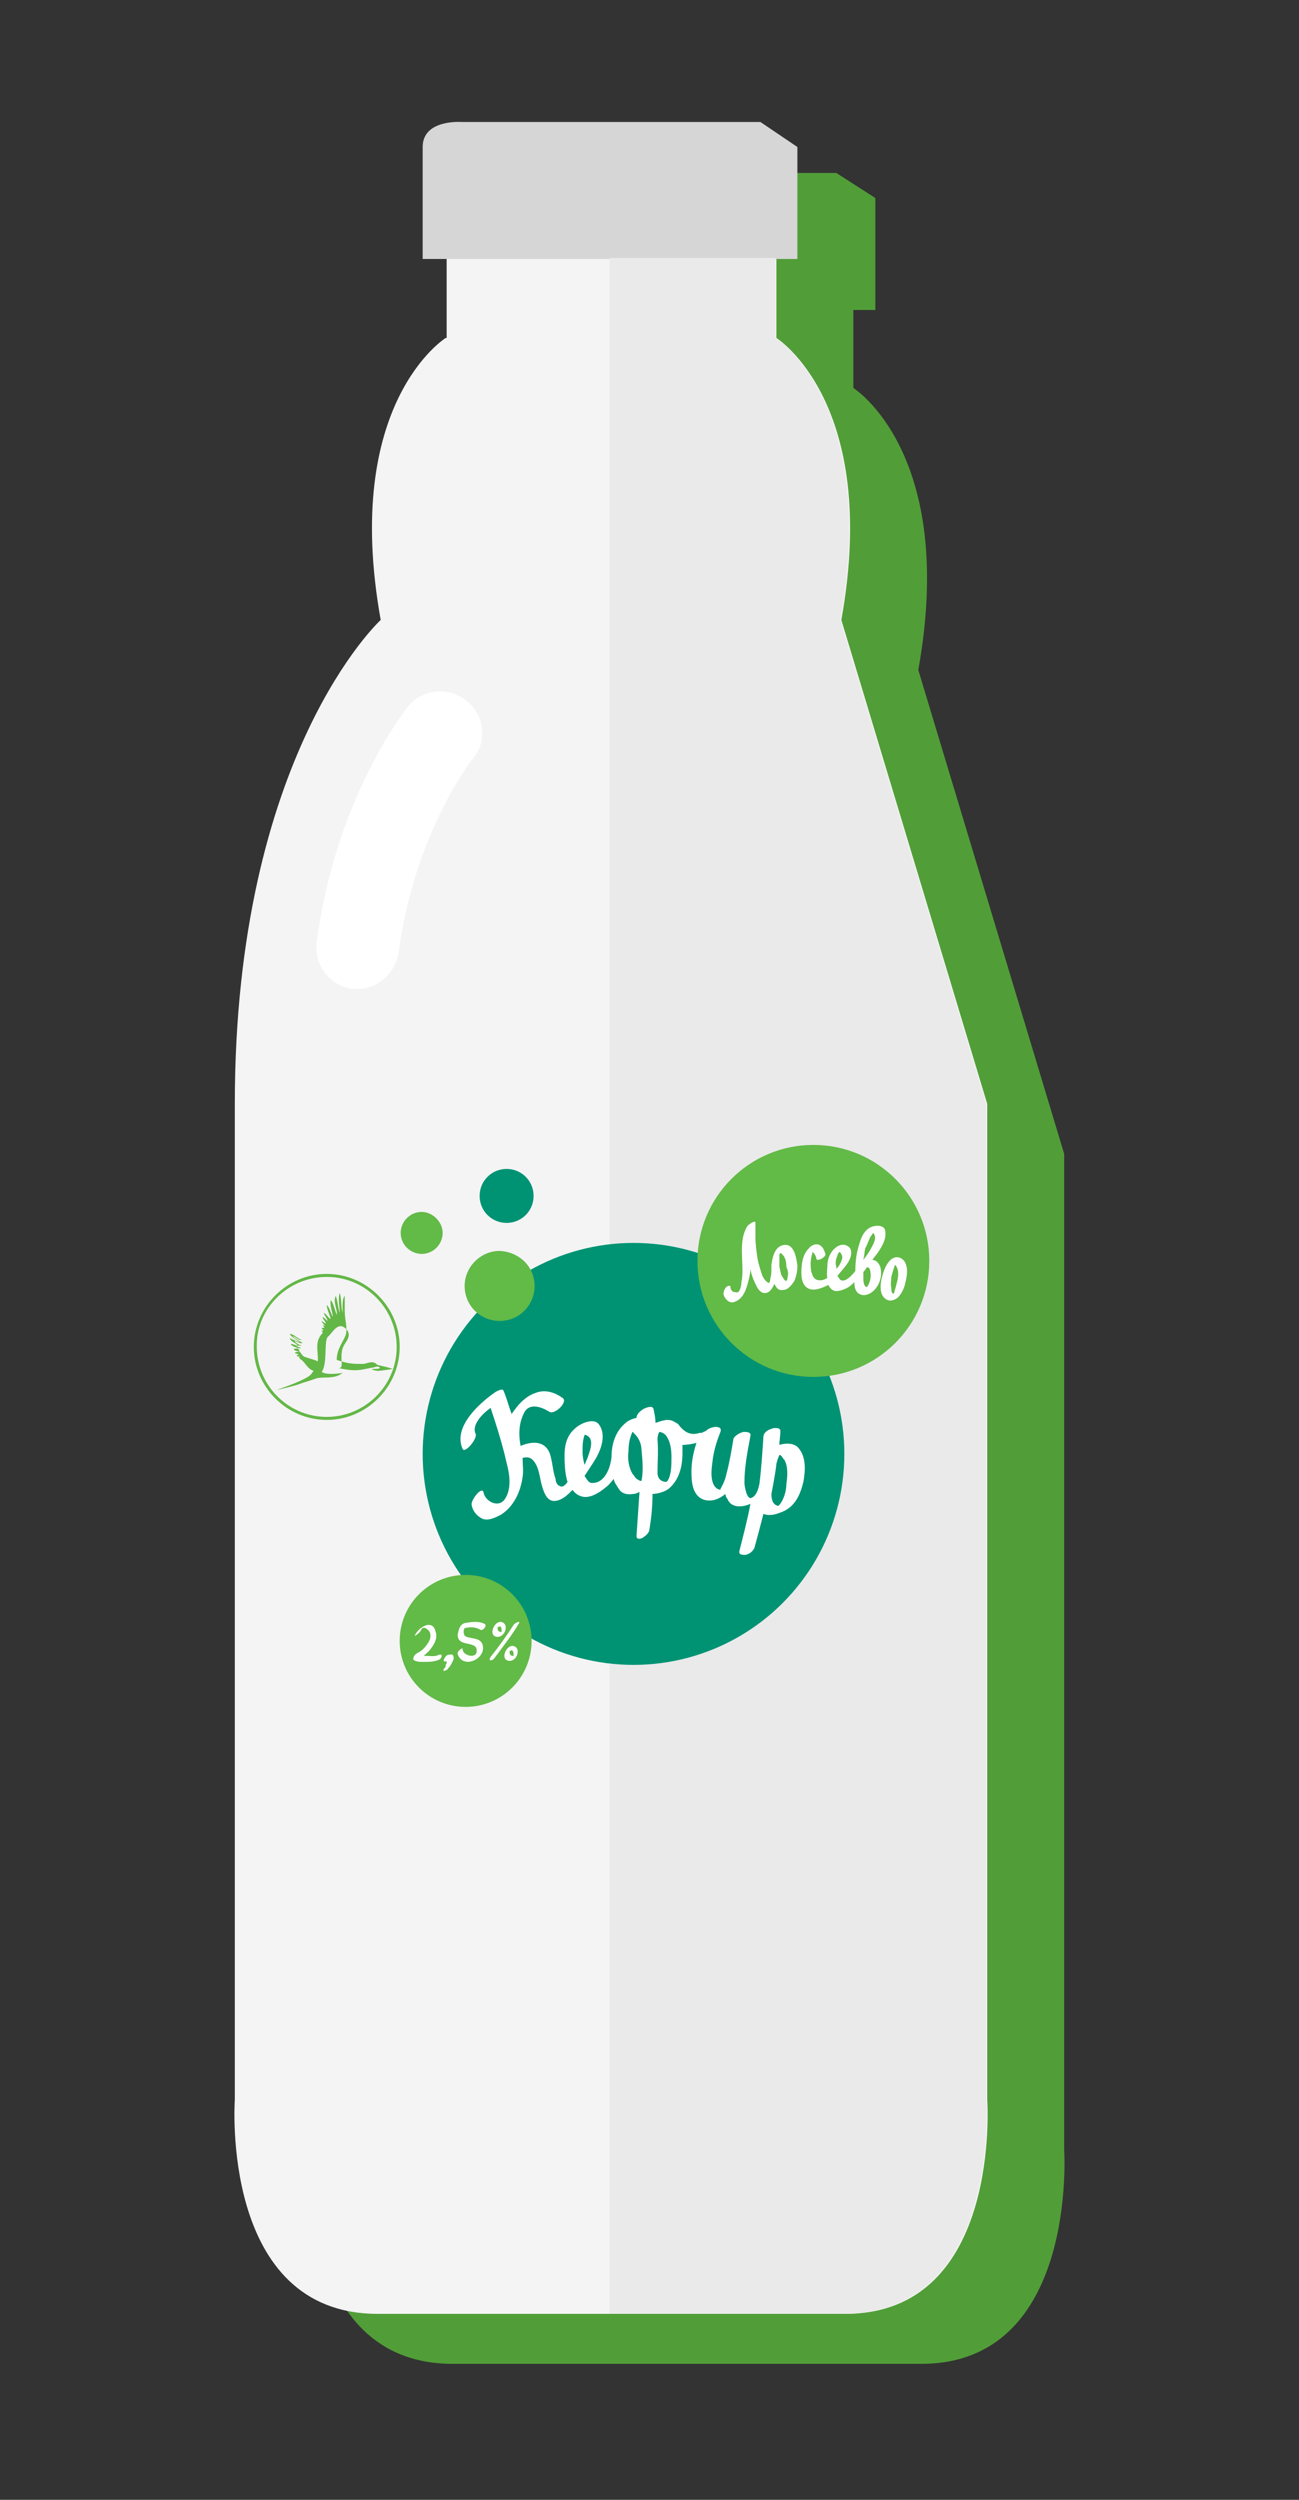 <svg id="Layer_1" xmlns="http://www.w3.org/2000/svg" viewBox="0 0 130 250"><rect x="0" y="0" width="130" height="250" fill="#333333" stroke="none"/><style>.st0{fill:#519E38;} .st1{fill:#F4F4F4;} .st2{fill:#D6D6D6;} .st3{fill:#EAEAEA;} .st4{fill:#FFFFFF;} .st5{fill:#009373;} .st6{fill:#62BA47;} .st7{fill:#63B746;}</style><path class="st0" d="M106.5 215v-99.6L91.9 67c3.9-21.7-6.5-28.2-6.5-28.2V31h2.2V19.8l-3.9-2.5H53.8s-3.9-.3-3.9 2.5V31h2.3v7.8h-.1S41.7 45.3 45.6 67c0 0-14.6 13.4-14.6 48.4V215s-1.5 21.4 14.3 21.4H92.2c15.7 0 14.3-21.4 14.3-21.4z"/><path class="st1" d="M98.8 210v-99.6L84.2 62c3.9-21.7-6.5-28.2-6.5-28.2v-8h-33v8h-.1S34.2 40.3 38.1 62c0 0-14.6 13.4-14.6 48.4V210s-1.5 21.4 14.3 21.4h46.8c15.7 0 14.2-21.4 14.2-21.4z"/><path class="st2" d="M76.1 12.2H46.2s-3.9-.3-3.9 2.5v11.2h37.5V14.7l-3.7-2.5z"/><path class="st3" d="M98.7 210v-99.6L84.1 62c3.9-21.7-6.5-28.2-6.5-28.2v-8H61v205.6H84.4c15.8 0 14.3-21.4 14.3-21.4z"/><path class="st4" d="M35.8 98.9h-.5c-2.3-.3-3.9-2.4-3.6-4.7 1.9-14.4 8.8-23.1 9.1-23.5 1.4-1.8 4.1-2.1 5.9-.6 1.8 1.4 2.1 4.1.6 5.8-.1.1-5.8 7.4-7.4 19.3-.3 2.1-2.1 3.7-4.1 3.7z"/><g><circle class="st5" cx="63.4" cy="145.4" r="21.1"/><circle class="st6" cx="46.6" cy="164.1" r="6.6"/><path class="st5" d="M53.4 119.6c0 1.5-1.2 2.7-2.7 2.7s-2.7-1.2-2.7-2.7 1.2-2.7 2.7-2.7c1.5 0 2.7 1.2 2.7 2.7z"/><path class="st6" d="M53.5 128.6c0 1.9-1.5 3.5-3.5 3.5-1.9 0-3.5-1.5-3.5-3.5 0-1.9 1.6-3.5 3.5-3.5 2 .1 3.5 1.6 3.5 3.5zM44.3 123.3c0 1.1-.9 2.1-2.1 2.1-1.1 0-2.1-.9-2.1-2.1 0-1.1.9-2.1 2.1-2.1 1.1 0 2.1 1 2.1 2.1z"/><circle class="st6" cx="81.4" cy="126.1" r="11.6"/><path class="st4" d="M78.5 124.5c-1 .1-1.2 1.3-1.3 2v.3c0 .4 0 .7-.1 1 0 .2-.1.5-.1.5-.3 0-.6-.5-.7-.7-.2-.6-.4-1.2-.5-1.8-.1-.7-.2-1.4-.2-2.1v-.8-.3-.2c.1-.5-.6 0-.8.2-.8 1.3-.5 2.9-.5 4.4 0 .4 0 .8-.1 1.2 0 .3-.1.8-.3 1-.1.1-.4 0-.5 0-.2-.1-.3-.3-.3-.5s-.3-.1-.4 0c-.2.2-.3.5-.3.7.1.5.6 1 1.1.8.9-.3 1.2-1.3 1.4-2.1.1-.4.2-.8.2-1.2.1.6.3 1.1.6 1.7.2.4.5.8 1 .7.4-.1.6-.5.8-.9.2.4.4.7.9.6.5 0 .9-.6 1.1-.9.2-.5.3-1 .3-1.5-.1-.8-.3-2.2-1.3-2.1zm.3 3.3c0 .1 0 .2-.1.3-.2 0-.3-.3-.4-.4-.2-.3-.2-.7-.3-1v-1.1c0-.1 0-.2.1-.3.5.3.6.9.6 1.4.2.4.2.8.1 1.1zM90.1 125.8c-1-.4-1.6 1-1.8 1.8-.2.7-.4 2 .5 2.4.4.2 1-.1 1.2-.4.3-.4.5-.8.6-1.3.2-.7.4-2.1-.5-2.5zm-.6 3.4c0 .1-.1.2-.1.2-.2-.1-.2-.4-.2-.6-.1-.4 0-.7 0-1.1.1-.4.2-.7.3-1 0-.1.1-.2.1-.2.4.5.3 1.1.2 1.6-.1.4-.2.8-.3 1.1zM87.3 126c.2-.3.4-.5.6-.8.4-.6.8-1.3.7-2 0-.7-.9-.7-1.4-.5-.7.3-1 1-1.2 1.7-.3.9-.4 1.8-.4 2.7-.3.4-1 1.2-1.5.9-.1-.1-.2-.3-.3-.4.4-.5.8-.9 1.1-1.4s.5-1.3-.1-1.6c-.5-.3-1.1 0-1.5.5-.3.4-.5.9-.5 1.5 0 .3-.1.8 0 1.2-.3.2-.7.3-1 .2-.4-.1-.5-.5-.6-.8-.1-.5-.1-1 0-1.5 0-.1.1-.3.1-.4v-.1c.2.1.4.5.4.7.1.3 1-.2.9-.5s-.2-.7-.6-.9c-.4-.2-.9.1-1.1.4-.6.6-.7 1.6-.7 2.4 0 .5.1 1.2.6 1.5.6.4 1.5 0 2.1-.3.2.4.5.7 1 .6.6-.1 1.2-.4 1.6-.9 0 .5.1 1 .5 1.2.5.3 1.2 0 1.6-.5.5-.6.7-1.4.5-2.2-.2-.5-.5-.7-.8-.7zm-3.5-.4c0-.1.1-.3.2-.4.2.1.3.4.3.6-.1.4-.3.8-.6 1.1v-.2c-.1-.3-.1-.7.1-1.1zm3.3-1.9c.1-.1.2-.3.3-.4.4.5 0 1.1-.2 1.5s-.5.8-.8 1.2c.1-.4.1-.8.2-1.2.2-.3.3-.7.5-1.1zm-.2 4.8s-.1.1-.1.2h-.1c-.3-.1-.3-.7-.3-.9v-.6c.1-.1.2-.2.3-.4.2-.2.4.1.4.4.1.4 0 .9-.2 1.3z"/><g><path class="st4" d="M42.1 163.1c.2-.6.7-.2.9.1.2.5 0 .9-.3 1.3-.2.3-.5.6-.9.8-.2.1-.3.2-.4.4 0 .1-.1.2 0 .3.2.2.7.2 1 .2.5 0 1 0 1.5-.2.3-.1.5-.7 0-.5-.4.2-.8.1-1.2.1-.2 0-.6 0-.8-.1v.3c-.2.4-.1.2.1.1.1-.1.3-.2.4-.3.2-.2.5-.4.7-.7.4-.5.7-1.1.5-1.7-.3-1.4-1.8-.4-2.1.4-.1.1.5-.3.6-.5zM45.8 165.4c.5 1.6 2.9.5 2.5-.9-.2-.7-1-.6-1.6-.8-.3-.1-.3-.4-.3-.6.1-.3.1-.4-.1-.2.1 0 .2-.1.3-.1.5-.1 1-.1 1.5.2.2.1.7-.4.4-.6-.6-.3-1.3-.2-1.9-.1-.6.1-.7.7-.8 1.2 0 .7.6.8 1.1.9.4.1.8.2.8.6.1.7-.7.7-1.1.4-.2-.1-.3-.3-.3-.5s-.6.3-.5.5zM51.4 162.5c-.7 1.1-1.5 2.2-2.3 3.2-.3.5.2.4.4.1.8-1.1 1.7-2.2 2.4-3.4.3-.4-.4-.1-.5.1zM50.1 162.2c-.4 0-.7.4-.8.8-.1.4.1.7.5.7.8 0 1.2-1.4.3-1.5-.2 0-.5.4-.2.4.2 0 .3.2.3.4v.2c0 .1 0 0 0 0h-.1c-.2 0-.3-.2-.3-.3v-.2h.1c.2 0 .5-.5.2-.5zM51.3 164.6c-.4 0-.7.4-.8.8-.1.4.1.7.5.7.8 0 1.2-1.4.3-1.5-.2 0-.5.4-.2.4.2 0 .3.2.3.4v.2c0 .1 0 0 0 0h-.1c-.2 0-.3-.2-.3-.3v-.2h.1c.1 0 .4-.5.2-.5zM44.8 166.9c.3-.3.5-.7.6-1 0-.1 0-.3-.1-.4-.1-.1-.4 0-.5 0-.2.1-.3.3-.4.5 0 .2.2.2.3.1v.2c0 .1-.1.2-.1.2v.2c.1-.1 0 0 0 0-.1.1-.3.3-.2.4.1 0 .4-.1.4-.2z"/></g><g><path class="st4" d="M80.4 148.2c.2-1.1.3-2.5-.5-3.4-.4-.5-1.3-.5-1.9-.3 0-.5.1-.9.1-1.4 0-.4-.8-.3-.9-.2-.4.1-.8.4-.8.8-.1 1.5-.2 3.1-.4 4.7-.1.5-.3 1.2-.8 1.4s-.7-1.3-.7-1.5c0-1.6.3-3.1.6-4.7.1-.4-.4-.4-.7-.4-.4.1-.9.4-1 .7-.2 1.2-.4 2.4-.7 3.5-.1.5-.3 1-.6 1.5v.1c-.1 0-.2-.1-.3-.1-.8-.5-.6-2-.5-2.7.1-1 .4-2 .8-3 .1-.3 0-.5-.5-.5-.2 0-.5.1-.7.2-.1.1-.4.3-.5.3-.1.1-.2.1-.4.1-.9.3-1.5-.1-2-.7-.1-.2-.3-.3-.5-.4-.6-.4-1.3-.1-1.9.1 0-.5-.1-.9-.2-1.4-.1-.4-.8-.1-1 0-.3.2-.7.5-.7.9-.5.1-.9.3-1.2.6-.9.8-1.3 2-1.3 3.3-.1 1.1-.7 2.7-2 2.6-.3 0-.5-.4-.7-.7.4-.6.8-1.2 1.1-1.7.6-1 1.1-2.5.3-3.5-.5-.6-1.8-.1-2.4.5-.8.7-1 1.7-1 2.6 0 .6 0 1.8.3 2.7-.2.3-.5.6-.8.4-.3-.1-.4-.5-.4-.7-.3-.8-.3-1.8-.6-2.6-.5-1.2-1.7-1.2-2.9-.7-.2-1-.2-2.2.3-3.2.5-1.2 1.8-.7 2.6-.2.5.3 1.9-1 1.3-1.4-.7-.5-1.7-.9-2.7-.5-.9.3-1.6 1-2.1 1.7-.1.1-.2.3-.3.4-.3-.8-.5-1.6-.8-2.3-.1-.3-.6 0-.8.1-1.6 1.1-4.3 3.5-3.3 5.7.2.5 1.5-1 1.3-1.5-.4-.8.5-1.9 1.5-2.6.6 1.8 1.2 3.7 1.6 5.5.3 1.1.5 2.5-.1 3.5-.6 1.1-2 .4-2.2-.5-.1-.8-1.3.7-1.2 1.2.1.6.5 1.1 1.1 1.4.6.2 1.2-.1 1.8-.4 1.3-.8 2-2.3 2.2-3.8.1-.6 0-1.2 0-1.9.4-.1.8-.1 1.1.3.6.7.6 1.8.9 2.7.2.6.5 1.4 1.3 1.3.7-.1 1.2-.6 1.7-1.1.3.4.6.6 1.1.7.9.1 1.8-.6 2.4-1.1.2-.2.4-.4.6-.7.1.4.4.8.6 1.1.3.4.8.5 1.4.4.2 0 .4-.1.6-.2-.1 1.5-.2 2.9-.3 4.4 0 .4.4.3.6.2.3-.2.7-.5.7-.9.2-1.2.3-2.3.3-3.5.5 0 1.2-.2 1.6-.5 1.1-.9 1.4-2.3 1.4-3.6v-.8c.5 0 1-.1 1.4-.2-.3.9-.5 1.9-.5 2.8 0 .9 0 2.5 1.3 2.9.8.2 1.5-.1 2.1-.6 0 .2.1.4.2.5.4 1 1.6.8 2.3.5-.3 1.6-.7 3.1-1.1 4.7-.1.4.3.4.6.4.4-.1.7-.3.9-.7.3-1.1.6-2.2.9-3.4.5.2 1.1.1 1.6-.1 1.6-.5 2.1-1.9 2.4-3.1zm-22.1-3c0-.6 0-1.1.2-1.7.1 0 .2 0 .3.1.7.4.2 1.6 0 2.2-.1.2-.2.5-.3.7-.1-.4-.2-.8-.2-1.3zm5.9 2.9c-.1 0-.2 0-.3-.1-.3-.1-.4-.4-.6-.6-.4-.7-.5-1.5-.4-2.3 0-.6.1-1.3.4-1.9.1 0 .1.1.1.1.5.4.8 1.1.8 1.7.1 1 .2 2.1 0 3.1.1 0 .1 0 0 0 .1 0 .1 0 0 0zm2.6 0c0 .1 0 .1 0 0l-.1.1c-.6 0-.9-.4-.9-.9 0-1.1.1-2.2 0-3.3 0-.6.2-.8.2-.8.1 0 .4.1.6.3.5.6.6 1.5.6 2.2 0 .8 0 1.8-.4 2.4zm11.2 2.4l-.1.1c-.6-.1-.7-.7-.7-1.2 0 0 .4-2 .5-3 0-.1.2-.7.3-.9.2 0 .3.3.5.5.4.7.3 1.7.2 2.4 0 .6-.2 1.5-.7 2.1z"/></g><g><path class="st7" d="M37.8 136.5c-.1 0-.2-.2-.3-.2-.4-.2-.8.1-1.2.1-1 0-1.4 0-2.6-.4 0-1.1.6-1.7.9-2.5.2-.7-.1-1.5-.1-2.4v-1.5c-.3.3-.2 1.3-.2 1.7-.2-.6-.1-1.4-.3-2-.2.6 0 1.4 0 2-.2-.6-.2-1.2-.4-1.7-.3.6.2 1.4.1 1.9-.2-.5-.3-1.1-.6-1.5-.1.7.2 1.2.2 1.7-.2-.4-.3-.9-.6-1.2 0 .4.3 1 .4 1.4-.3-.1-.4-.5-.7-.6.1.3.3.5.4.8-.2-.1-.3-.3-.5-.4 0 .3.3.4.3.7-.1-.1-.3-.2-.4-.3 0 .2.3.4.3.5 0 0-.2-.1-.2 0 .1 0 .2.2.1.2h-.2c0 .2.2.1.1.3-.1 0-.1-.1-.1 0s.1.1.1.2c-.9.9-.4 1.9-.5 2.9.1-.1-.7-.3-1.3-.5-.3-.1-.4-.5-.6-.6 0-.1.1 0 .1-.1-.1 0-.2-.1-.2-.2.1 0 .3.1.3 0-.2-.1-.6-.2-.5-.3.2 0 .4.1.6.1-.2-.1-.7-.3-.7-.5.2.1.5.3.8.2-.4-.2-.9-.5-1-.7.3.1.6.5.9.4-.4-.1-.8-.6-1.2-.6.2.4.8.6 1 .9-.3-.2-.7-.3-1-.5.1.4.6.5.9.8-.3 0-.5-.2-.8-.2.1.3.6.3.8.5-.1-.1-.4 0-.5 0 0 .2.4.2.5.3-.2 0-.3 0-.4.1.1.1.4.1.4.2-.1 0-.2 0-.2.1s.3 0 .3.1c-.1 0-.1.1-.1.1h.2c-.1 0-.1.1-.1.1.5.2.7 1 1.4 1.2-.4.3.3.5-3.7 1.9.1 0 1.8-.4 2.3-.6.5-.2 1-.3 1.5-.5.1 0 .2-.1.4-.1.8-.1 1.6.1 2.4-.5-.6.1-1.7.2-2.1-.1.6-.9.2-3 .6-3.5.5-.4 1.1-1.8 2-.6.1.2.2.5-.1 1-.4.6-.6.9-.5 2.2 0 .3 0 .6-.4.5 1.8.4 2.3.2 3.3 0 .3 0 .8-.3.9 0 0 .1-.3.1-.6.1-.5 0 .2.2.4.2.1 0 1-.1 1.5-.2-.9-.3-1.2-.3-1.5-.4z"/><path class="st7" d="M32.7 127.4c-4 0-7.3 3.3-7.3 7.3s3.3 7.3 7.3 7.3 7.3-3.3 7.3-7.3-3.3-7.3-7.3-7.3m0 .3c3.9 0 7 3.2 7 7 0 3.9-3.2 7-7 7-3.9 0-7-3.2-7-7-.1-3.8 3.1-7 7-7"/></g></g></svg>